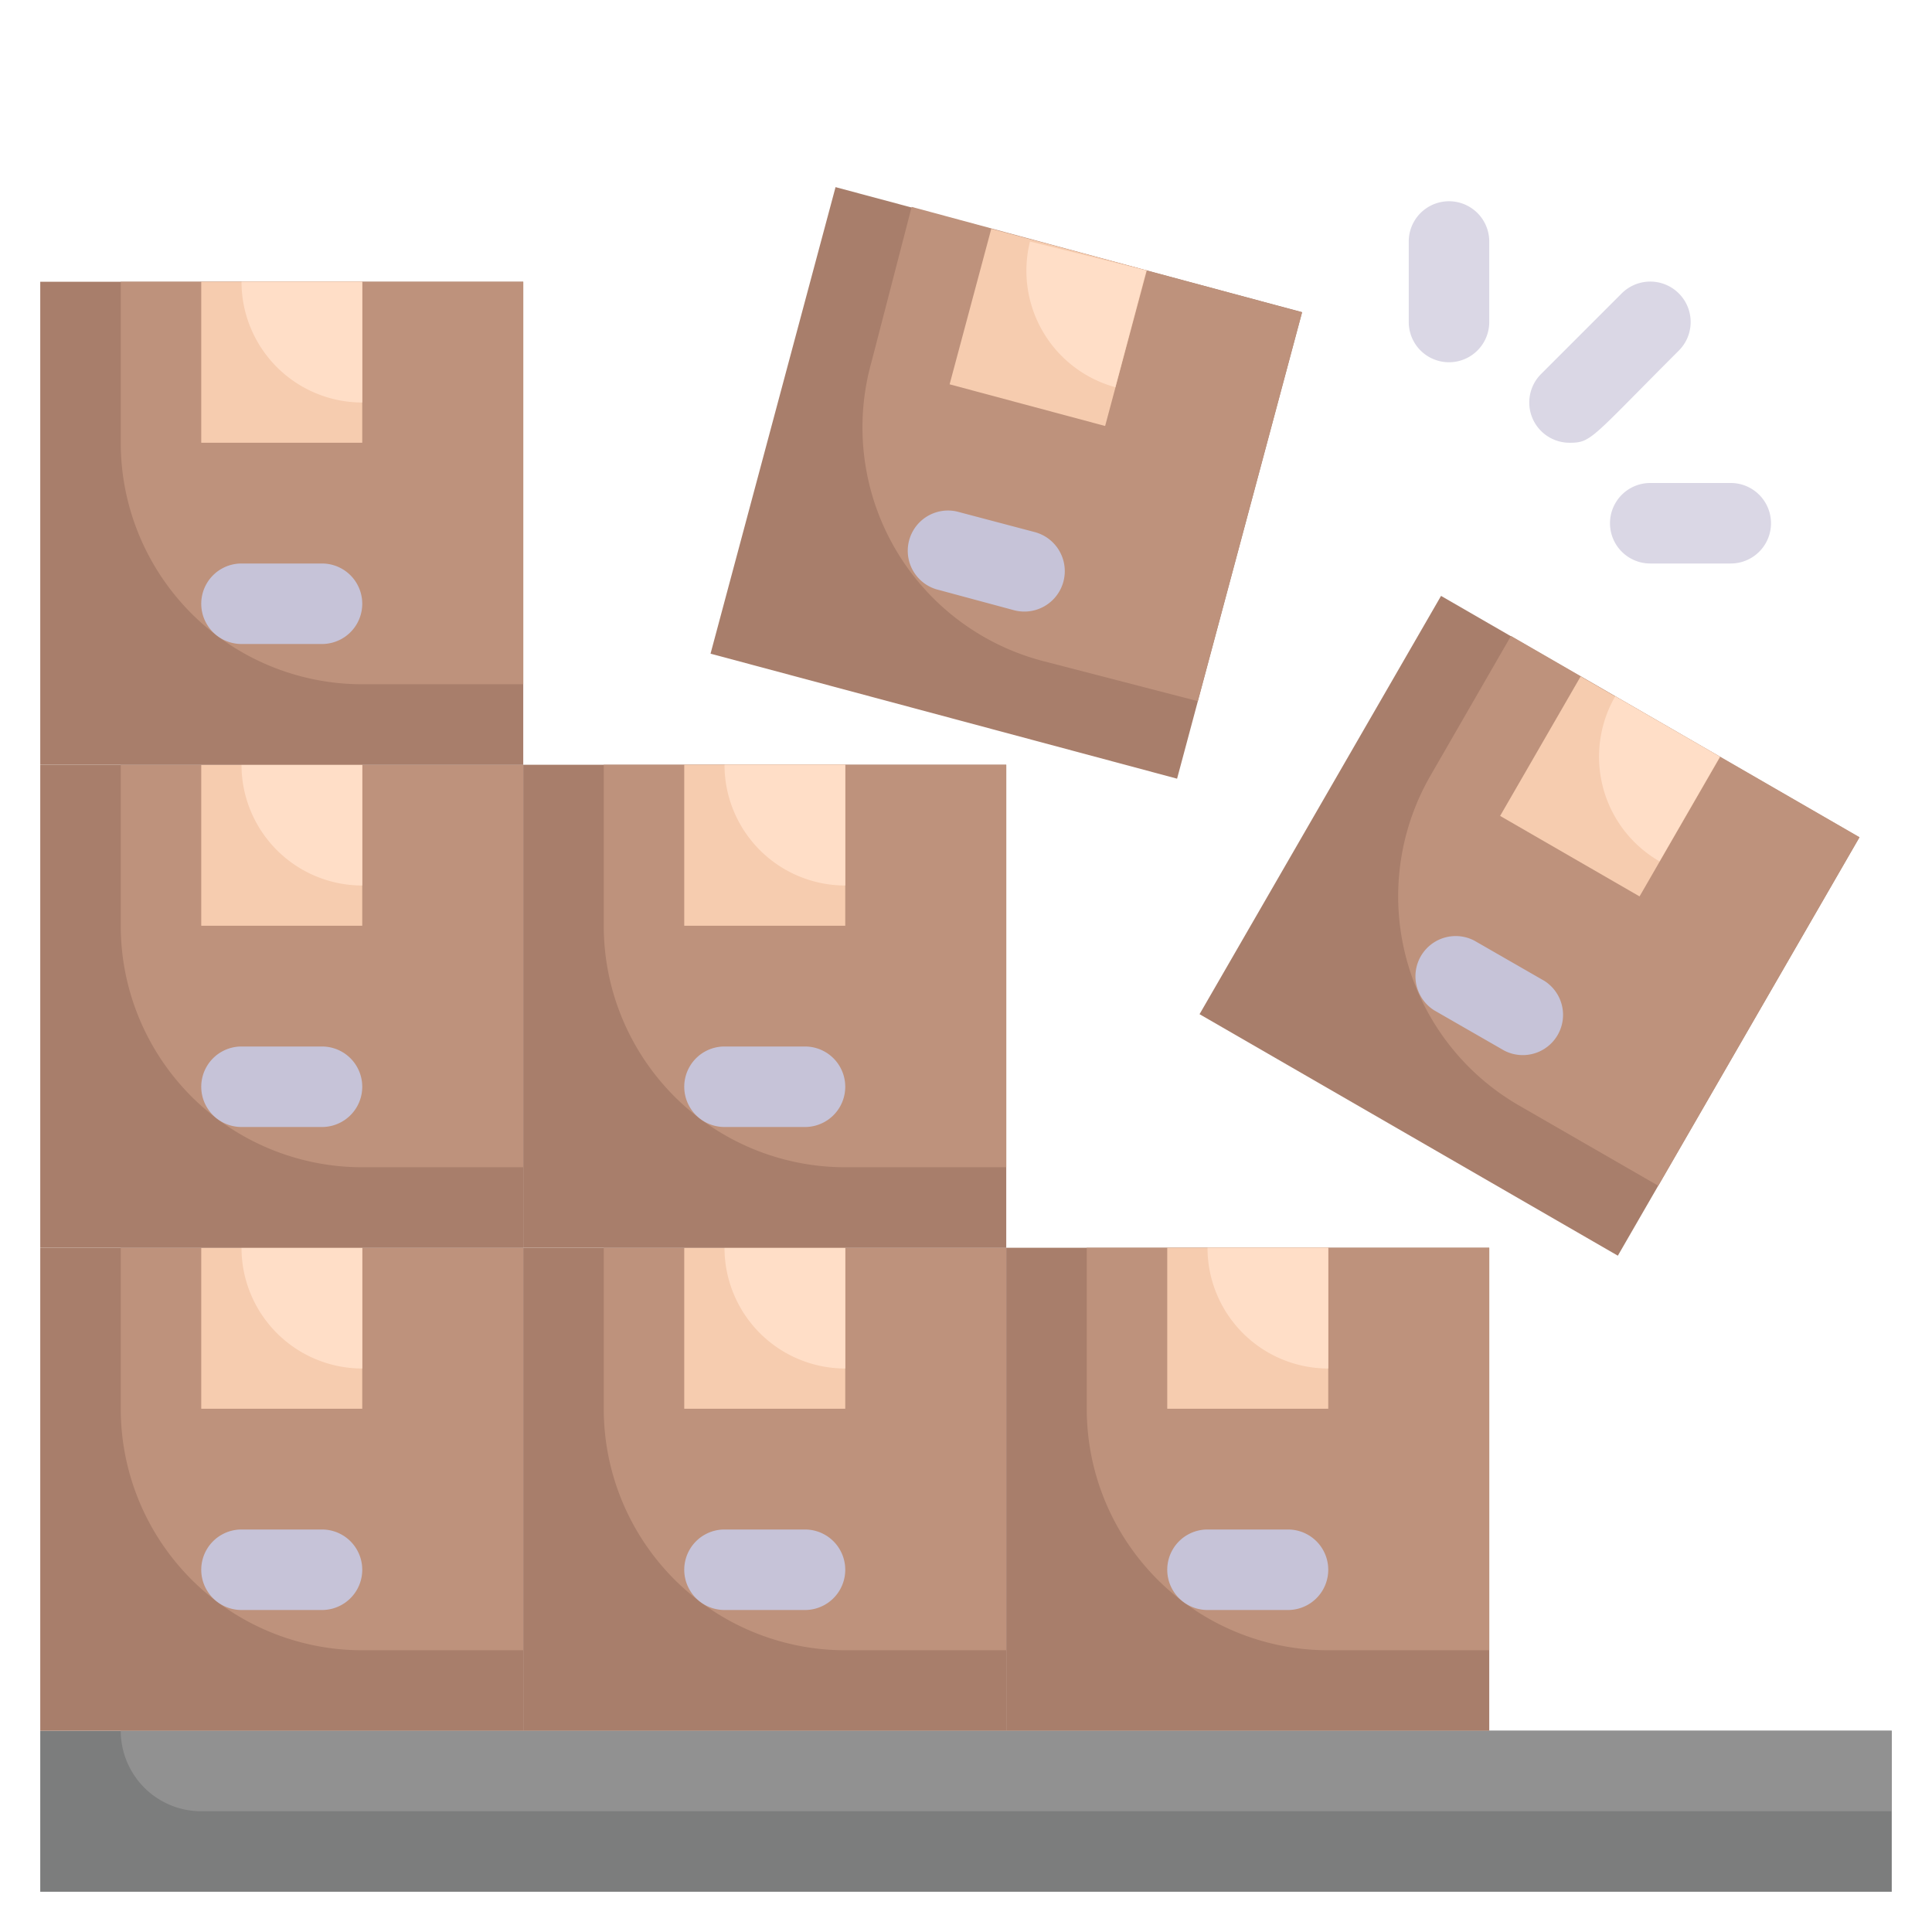 <svg xmlns="http://www.w3.org/2000/svg" viewBox="0 0 48 48"><defs><style>.cls-1{fill:#7c7d7d;}.cls-2{fill:#919191;}.cls-3{fill:#a87e6b;}.cls-4{fill:#be927c;}.cls-5{fill:#f6ccaf;}.cls-6{fill:#ffdec7;}.cls-7{fill:#dad7e5;}.cls-8{fill:#c6c3d8;}</style></defs><title>Overflow</title><g id="Overflow"><rect class="cls-1" x="1" y="43" width="46" height="4"/><path class="cls-2" d="M47,43v2H5a2,2,0,0,1-2-2Z"/><rect class="cls-3" x="1" y="31" width="12" height="12"/><path class="cls-4" d="M13,31V41H9a6,6,0,0,1-6-6V31Z"/><rect class="cls-5" x="5" y="31" width="4" height="4"/><path class="cls-6" d="M9,31v3a3,3,0,0,1-3-3Z"/><path class="cls-7" d="M35,8V6a1,1,0,0,1,2,0V8A1,1,0,0,1,35,8Z"/><path class="cls-7" d="M43,14H41a1,1,0,0,1,0-2h2A1,1,0,0,1,43,14Z"/><path class="cls-7" d="M39,11a1,1,0,0,1-.71-1.71l2-2a1,1,0,0,1,1.42,1.42C39.53,10.89,39.54,11,39,11Z"/><path class="cls-8" d="M8,40H6a1,1,0,0,1,0-2H8A1,1,0,0,1,8,40Z"/><rect class="cls-3" x="13" y="31" width="12" height="12"/><path class="cls-4" d="M25,31V41H21a6,6,0,0,1-6-6V31Z"/><rect class="cls-5" x="17" y="31" width="4" height="4"/><path class="cls-6" d="M21,31v3a3,3,0,0,1-3-3Z"/><path class="cls-8" d="M20,40H18a1,1,0,0,1,0-2h2A1,1,0,0,1,20,40Z"/><rect class="cls-3" x="1" y="19" width="12" height="12"/><path class="cls-4" d="M13,19V29H9a6,6,0,0,1-6-6V19Z"/><rect class="cls-5" x="5" y="19" width="4" height="4"/><path class="cls-6" d="M9,19v3a3,3,0,0,1-3-3Z"/><path class="cls-8" d="M8,28H6a1,1,0,0,1,0-2H8A1,1,0,0,1,8,28Z"/><rect class="cls-3" x="1" y="7" width="12" height="12"/><path class="cls-4" d="M13,7V17H9a6,6,0,0,1-6-6V7Z"/><rect class="cls-5" x="5" y="7" width="4" height="4"/><path class="cls-6" d="M9,7v3A3,3,0,0,1,6,7Z"/><path class="cls-8" d="M8,16H6a1,1,0,0,1,0-2H8A1,1,0,0,1,8,16Z"/><rect class="cls-3" x="13" y="19" width="12" height="12"/><path class="cls-4" d="M25,19V29H21a6,6,0,0,1-6-6V19Z"/><rect class="cls-5" x="17" y="19" width="4" height="4"/><path class="cls-6" d="M21,19v3a3,3,0,0,1-3-3Z"/><path class="cls-8" d="M20,28H18a1,1,0,0,1,0-2h2A1,1,0,0,1,20,28Z"/><rect class="cls-3" x="25" y="31" width="12" height="12"/><path class="cls-4" d="M37,31V41H33a6,6,0,0,1-6-6V31Z"/><rect class="cls-5" x="29" y="31" width="4" height="4"/><path class="cls-6" d="M33,31v3a3,3,0,0,1-3-3Z"/><path class="cls-8" d="M32,40H30a1,1,0,0,1,0-2h2A1,1,0,0,1,32,40Z"/><rect class="cls-3" x="19" y="6" width="12" height="12" transform="translate(6.94 33.04) rotate(-75)"/><path class="cls-4" d="M32.35,7.76l-2.59,9.66-3.86-1A6,6,0,0,1,21.65,9l1-3.86Z"/><rect class="cls-5" x="24.04" y="6.14" width="4" height="4" transform="translate(11.44 31.18) rotate(-75)"/><path class="cls-6" d="M28.48,6.72l-.77,2.9A3,3,0,0,1,25.59,6Z"/><path class="cls-8" d="M25.19,15.16l-1.93-.52a1,1,0,0,1,.52-1.93l1.93.51A1,1,0,0,1,25.19,15.16Z"/><rect class="cls-3" x="32" y="17" width="12" height="12" transform="translate(-0.92 44.41) rotate(-60)"/><path class="cls-4" d="M46.2,20.8l-5,8.66-3.47-2a6,6,0,0,1-2.19-8.19l2-3.47Z"/><rect class="cls-5" x="38" y="17.54" width="4" height="4" transform="translate(3.08 44.41) rotate(-60)"/><path class="cls-6" d="M42.73,18.8l-1.5,2.6a3,3,0,0,1-1.1-4.1Z"/><path class="cls-8" d="M37.37,26.1l-1.74-1a1,1,0,0,1,1-1.73l1.74,1A1,1,0,0,1,37.37,26.1Z"/></g></svg>